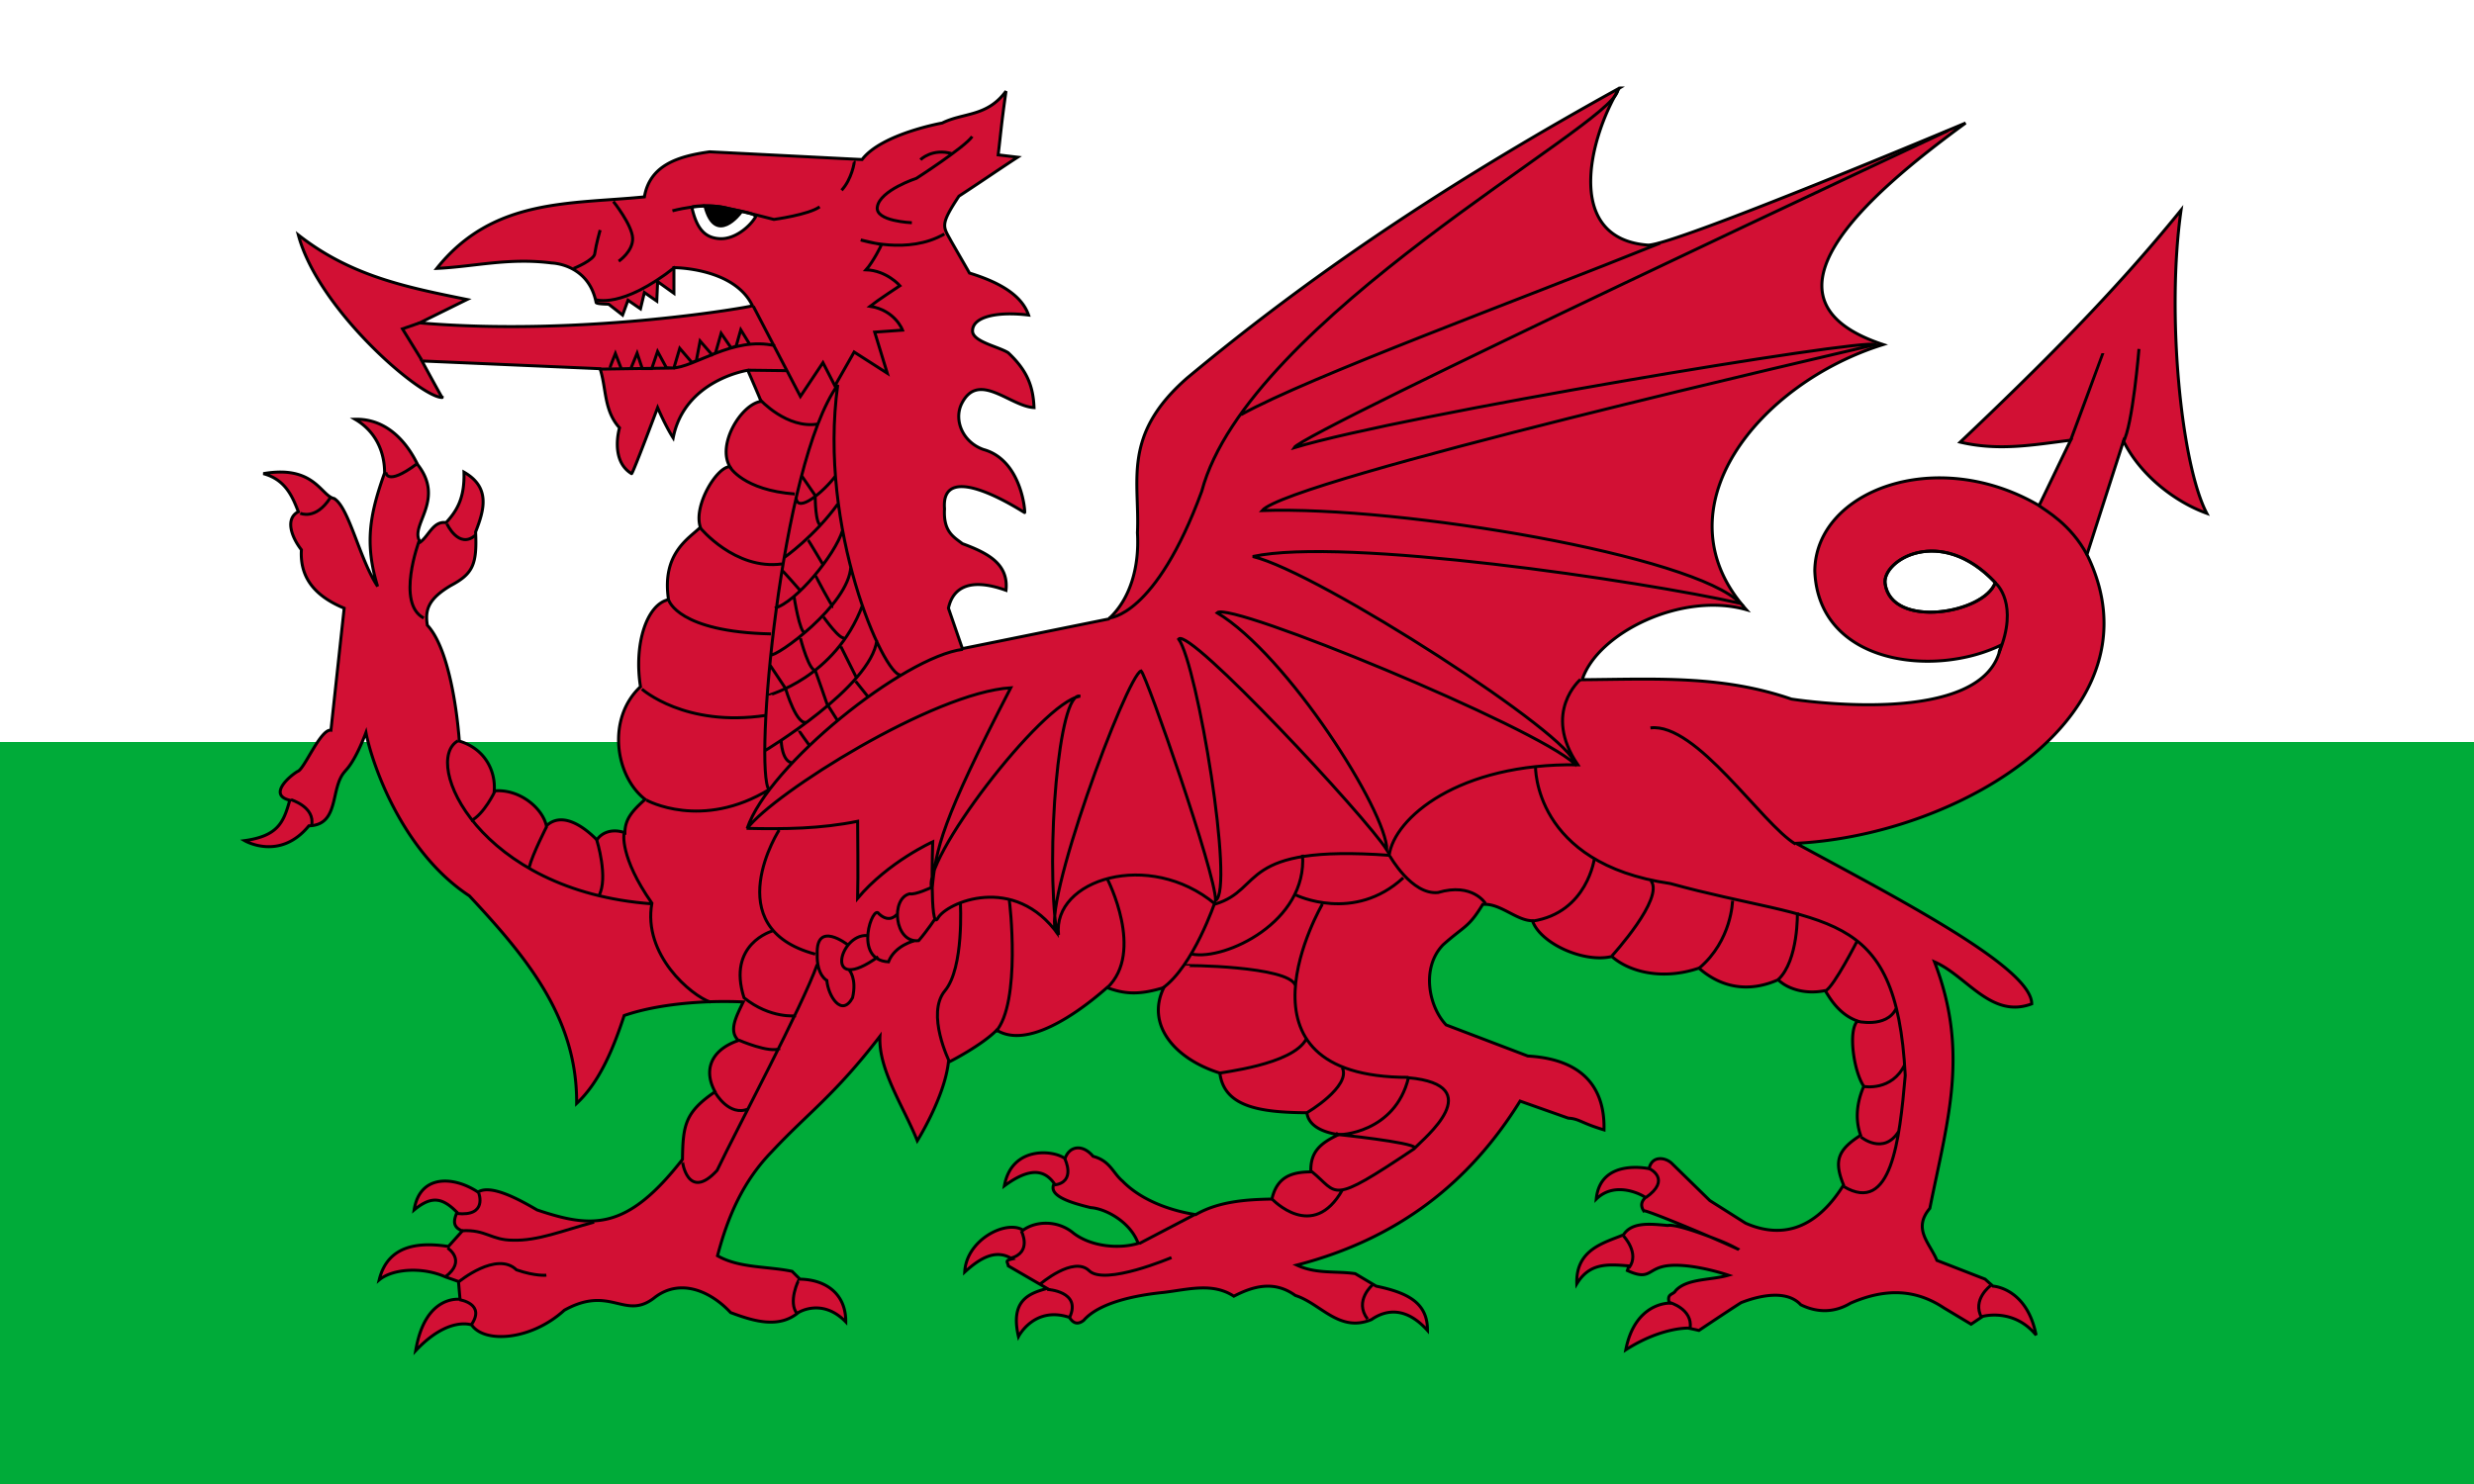 <svg xmlns="http://www.w3.org/2000/svg" width="830" height="498"><path fill="#00ab39" d="M0 0h830v498H0z"/><path fill="#fff" d="M0 0h830v249H0z"/><g stroke="#000" strokeWidth="1.8"><path fill="#d21034" d="M543.282 29.532c-.011.02-.019.044-.031.063.033-.018.061-.044.094-.063h-.063zm-.031.063c-52.242 28.887-99.003 58.945-144.969 97.25-22.06 19.27-15.833 34.631-16.687 51.937.711 11.618-2.511 22.426-9.656 28.938-16.35 3.306-32.715 6.632-49.063 9.938-1.566-4.524-3.121-9.042-4.687-13.563 1.495-6.94 7.232-10.352 19.312-6 .952-8.923-6.227-12.555-14.625-15.656-2.885-2.246-6.468-3.971-6-11.688-1.412-17.467 26.615 1.25 26.875 1.25.261 0-.934-17.627-13.812-21.156-7.022-2.485-9.994-9.892-7.313-15.375 5.618-11.209 16.194.878 24.282 1.312-.304-7.316-2.387-12.531-8.688-18.437-3.392-2.087-11.722-3.657-11.938-7.156-.176-4.752 7.808-6.784 18.782-5.469-2.288-6.66-9.668-10.968-19.813-14.094l-6-10.437c-2.841-5.26-4.115-5.402 2.469-15.375 5.915-3.827 13.774-9.237 19.688-13.063l-6.532-.781c.869-7.131.969-9.53 2.625-21.375-6.346 8.672-14.275 7.121-21.406 10.687 0 0-20.33 3.61-26.875 12.25-.261 0-51.125-2.593-51.125-2.593-10.84 1.51-20.099 4.582-21.906 15.125-24.792 2.502-50.755.289-69.657 24 12.87-.609 24.136-3.674 38.594-1.813 0 0 12.321.233 14.875 13.281.261.522 4.188.532 4.188.532 1.566 1.217 3.121 2.439 4.687 3.656.609-1.652 1.204-3.317 1.813-4.969l4.187 2.875c.434-1.826.879-3.642 1.313-5.469 1.392.957 2.764 1.919 4.156 2.875.087-2.174.195-4.357.281-6.53l5.469 3.905v-8.593s20.192-.047 26.344 12.781c.262.261-56.665 10.463-111.657 5.75 5.306-2.609 10.602-5.235 15.907-7.844-20.05-4.076-38.901-7.761-56.594-21.656 6.677 25.137 41.181 54.663 48.25 54.531 0 .261-6.781-12.25-6.781-12.25 19.916.87 39.835 1.725 59.75 2.594 2.175 6.61 1.213 14.02 6.531 19.844 0 0-3.299 10.925 4.031 15.375.262.521 8.75-22.157 8.75-22.157s2.6 6.101 5.219 10.157c3.795-19.508 25.031-22.688 25.031-22.688s4.438 10.176 4.438 10.438c-6.636.96-14.89 14.486-10.438 21.906-4.45.085-12.351 13.186-9.906 20.344-3.741 3.723-13.058 8.686-10.688 24.281-7.334 1.572-11.676 14.991-9.406 29.219-11.349 10.564-8.563 29.956 1.563 37.812-4.203 3.74-6.791 6.616-6.781 11.219-3.996-1.485-7.68-.244-9.407 2.375-4.898-5.021-11.931-9.418-16.937-4.719-1.296-5.94-9.032-12.474-17.5-11.718.496-6.264-2.755-14.018-11.719-16.719 0 0-1.814-29.358-10.719-38.875-.873-5.326.51-8.948 7.844-13.313 7.323-3.906 8.879-6.935 8.344-18 2.887-7.396 5.08-14.936-3.906-20.062.27 8.795-2.43 13.031-6 16.937-4.266-.621-5.756 4.358-8.626 6.532-4.016-5.414 8.472-13.799-.781-25.844-.521-.523-6.459-15.723-21.125-15.375 6.971 4.082 9.92 10.951 9.906 18-4.624 13.045-6.973 23.127-2.343 38.093-6.093-9.128-9.549-26.482-14.594-29.5-4.422-.862-6.582-11.321-23.75-8.343 7.406 1.992 9.757 7.647 11.75 12.781-4.541 2.342-2.285 8.519 1.031 12.781-.63 10.015 5.37 15.866 14.344 19.594-1.478 13.653-2.96 27.283-4.438 40.937-3.564-.454-9.05 13.425-11.218 13.844-3.489 2.171-9.581 8.01-2.594 9.656-2.076 7.492-4.001 12.009-15.156 13.563 0 0 11.787 6.991 21.562-4.969 10.474-.262 7.03-12.752 12.094-18.25 0-.26 2.874-2.066 7.062-13.062 1.832 9.819 11.908 39.888 34.688 54.812 19.856 21.256 36.175 41.33 36 69.656 7.75-7.208 12.378-18.624 15.938-29.5 10.776-3.748 26.191-5.179 39.937-4.562-2.358 4.961-4.997 9.721-1.594 12.938-9.593 3.294-11.695 10.256-7.843 17.218-10.112 6.867-10.778 11.28-10.938 22.688-18.708 23.985-30.249 23.188-48.781 16.968-6.086-3.572-15.505-8.714-19.844-6-8.004-5.334-19.512-6.126-21.406 6 6.006-4.978 9.592-4.018 14.375.782-.962 2.436-1.766 4.862 1.812 6.25-1.566 1.739-3.121 3.48-4.687 5.218-8.613-1.324-20.194-1.25-23.219 11.219 4.424-3.665 14.24-4.525 22.156-1.031 1.479.522 2.959 1.04 4.438 1.562.174 2 .358 4 .531 6 0 0-11.732-1.811-14.875 17.219 11-11.702 18.781-8.625 18.781-8.625 4.239 6.205 19.841 5.271 31.063-4.937 15.762-8.812 20.357 3.851 30.531-4.438 8.436-6.292 18.417-2.108 25.281 5.219 7.915 2.969 16.2 5.413 22.719 0 0 0 7.963-5.081 15.906 3.125.087-9.253-6.47-14.169-15.375-14.344l-2.625-2.625c-8.349-1.74-17.73-1.034-25.031-5.218 3.442-13.066 8.457-24.904 18.25-34.969 12.088-12.958 20.987-18.85 36.25-38.688-.589 11.211 8.003 23.677 12.531 35.063 0 0 9.116-14.555 10.438-26.375.26 0 11.423-5.81 16.187-10.75 10.056 6.237 26.446-4.994 37.032-14.281 6.524 2.47 11.478 2.292 19.062 0-6.088 12.39 3.521 23.883 18.781 28.687 1.411 10.938 12.459 13.229 29.219 13.313.706 6.436 10.688 7.312 10.688 7.312-6.308 2.94-9.596 5.886-9.376 12.531-6.464.044-11.36 1.671-13.062 9.125-8.876.152-17.922.833-25.562 5.219-8.176-1.269-18.122-4.657-24.532-11.219-3.306-2.783-4.131-6.796-9.906-8.344-3.66-4.326-8.039-3.36-9.406.782-3.783-2.955-17.972-4.328-20.344 9.125 6.624-4.848 12.564-6.696 16.719-.781-2.264 4.106 5.516 6.455 12.25 8.093 4.776.296 13.247 4.647 15.906 12-6.16 1.869-15.496 1.253-21.656-3.406-5.476-4.582-12.872-4.036-16.938-1.031-5.64-3.596-19.071 3.193-19.593 14.062 5.658-5.184 10.807-7.691 15.937-4.406-2.553.606-1.583.855-1.313 2.344l13.032 7.562c-6.394 1.687-12.405 4.238-9.625 16.156 0 0 5.208-10.296 16.937-6.5.261-.26 1.617 3.678 4.969 1.032 5.076-5.776 16.682-8.362 26.875-9.375 8.18-.977 16.347-3.387 23.469 1.281 6.341-3.262 13.401-5.456 20.625-.25 8.523 2.696 14.746 12.631 25.562 8.094 5.379-3.723 11.99-3.912 18.782 3.656.082-9.543-7.069-12.742-17.219-14.875-2.349-1.393-4.683-2.795-7.031-4.187-6.522-.958-13.072.198-19.594-2.876 34.134-8.824 58.062-27.859 74.906-55.031 5.392 1.913 10.764 3.805 16.156 5.719 3.825.245 4.117 1.574 12 3.938.297-11.614-4.689-23.578-25.562-24.782l-27.406-10.437c-5.818-6.135-8.447-19.152-1.032-26.875 7.258-6.463 8.525-5.689 13.313-13.563 5.822-.53 11.309 5.469 16.687 5.469 2.554 7.587 17.274 14.294 26.625 12 5.859 5.187 17.008 8.07 29.219 3.906 6.93 6.067 15.959 8.6 26.594 3.906 2.823 2.824 8.783 5.069 15.656 3.657.522 0 3.473 7.541 10.969 10.187-3.268 3.176-1.259 16.966 2.093 21.906-2.288 5.302-3.008 10.958-1.062 16.438-7.559 4.86-9.098 8.475-5.719 16.688-9.899 15.906-21.741 17.724-32.875 12.812-4.002-2.522-7.998-5.071-12-7.594-4.261-4.175-8.52-8.325-12.781-12.5-2.17-2.037-6.66-2.677-7.594 1.813 0 0-16.399-3.658-17.719 10.187 6.798-6.62 16.438-.792 16.438-.531s-2.296 1.823-.531 4.469c.397-.331 11.973 4.32 22.281 8.75 5.6 2.122 6.831 2.786 9.281 4.094a441.984 441.984 0 00-9.281-4.094c-6.275-2.379-12.388-4.279-14.188-3.813-5.84-.545-12.034-1.27-14.874 3.125-6.278 2.656-16.084 4.783-15.657 16.438 4.239-6.94 10.055-6.647 17.469-6-.174.522-.326 1.04-.5 1.562 8.05 3.667 6.523-.998 14.031-1.687 6.277-.576 15.174 1.672 19.875 3.25-5.913 1.739-13.954 1.009-17.75 5.219-.696 1.392-3.131.823-2.062 4.156 0 0-11.534-.298-14.625 15.656 11.728-7.509 20.615-7.281 20.875-7.281.261 0 3.656.781 3.656.781s14.084-9.406 14.344-9.406c.262 0 13.638-5.923 19.812.781 5.389 2.649 11.153 2.818 16.719-.531 10.966-4.77 21.231-5.104 31.313 1.594l9.124 5.468c1.304-.869 2.603-1.755 3.907-2.625 0 0 10.329-2.917 17.906 6.281-3.132-15.914-14.5-16.437-14.5-16.437-.87-.783-1.756-1.561-2.625-2.344-5.392-2.087-10.764-4.194-16.156-6.281-2.354-5.826-8.268-10.465-2.375-17.469 6.02-29.926 13.218-52.401 1.562-82.719 10.871 4.696 19.005 19.217 32.625 14.094 0-12.176-44.822-35.294-79.062-53.875 56.094-2.87 123.51-44.277 97.594-96.906 4.088-12.697 8.162-25.397 12.25-38.094 5.77 11.623 17.453 20.483 27.937 24.25-8.641-16.496-13.6-66.93-8.625-101.75-22.603 27.922-47.563 52.702-74.094 77.875 13.05 3.05 24.453.904 37.063-.656-3.566 7.305-7.029 14.632-10.594 21.938-34.473-20.188-74.947-5.038-75.25 21.906 1.179 31.42 40.027 35.885 62.437 24.937-4.442 28.647-70.281 18.094-70.281 18.094-23.394-8.064-45.613-6.683-70.187-6.5 5.106-15.71 33.46-29.652 55.062-23.5-30.243-33.91 4.275-76.008 45.906-88.97-45.376-14.965-6.304-49.557 27.657-74.343 0 0-97.663 41.101-106.563 40.969-27.779-2.087-20.207-34.967-9.625-52.656zM236.72 69.064c2.273.012 4.945.234 7.062.75 4.404 1.073 9.763 1.688 9.688 3-2.039 3.412-7.047 7.529-11.969 7.281-4.921-.248-7.766-3.198-9.406-10.594.503-.272 2.352-.45 4.625-.437zm411.094 115.875c6.403-.088 14.074 2.62 21.562 10.562-3.6 10.37-34.842 15.697-36.937.344-.633-4.641 6.016-10.78 15.375-10.906z"/><path fill="none" strokeLinejoin="round" d="M268.98 159.71l4.737 6.891m-.215.217s0 9.259 1.938 9.476m-4.307 4.952c.215.216 4.954 8.184 4.954 8.184m-13.569 2.153c.215 0 6.031 6.677 6.031 6.677m5.051-5.18c0 .215 5.501 10.565 5.932 10.565m-13.136-3.447s1.938 12.491 3.66 12.061m-11.801 10.828l5.556 8.339m4.738-17.229s3.015 11.845 5.383 10.767m2.364-17.879c.216.215 5.606 7.974 7.112 6.897m-1.291 3.014l5.168 10.338m-13.783-2.37c.215.432 4.307 12.277 4.307 12.277m-14.214-6.03s3.877 13.137 7.323 10.982m-8.83 6.462s.215 6.891 3.661 7.321m2.37-10.767c0 .215 3.445 4.954 3.445 4.954m6.398-13.149l2.862 4.534m6.246-12.921l4.308 5.383m-24.293-67.137c.215 5.815 9.437-2.048 13.098-7.002m-17.018 27.19s10.122-7.107 17.875-17.875m-21.106 34.889c7.107-1.938 20.183-17.753 22.767-26.152m-24.275 41.873c1.94.861 26.367-16.732 27.014-29.653m-27.659 43.221c0-.215 22.33-5.693 31.591-30.244m-32.79 48.826s35.657-21.381 37.595-37.102m240.77 73.006s-2.299 18.453-20.82 21.252m26.635 11.699c.215-.216 17.659-19.383 13.137-25.198m27.351 6.676s-.215 13.353-11.199 22.613m32.95-18.735s.432 16.151-6.46 22.612m26.488-12.922s-7.727 15.126-10.526 16.634m10.191 10.173s10.167 2.534 13.397-4.143m-10.761 26.084s9.399 1.697 13.706-7.347m-14.714 24.284s7.607 6.391 12.776-2.007m-121.95-122.44s-.862 32.735 45.225 39.41c51.472 14.215 75.807 6.677 78.823 64.394-1.938 21.967-4.668 46.778-20.604 37.301m-152.32-110.95s7.323 13.136 16.152 12.275c11.629-3.446 15.936 3.661 15.936 3.661m-63.53-2.8s19.383 9.476 35.964-5.815m-33.811-7.753c1.722 22.613-26.059 35.535-37.043 33.382m38.36 53.27c.216 0 15.05-8.905 12.036-15.152m-41.566 1.94c.431-.432 24.982-2.801 29.505-11.631m-40.919-24.552c0-.215 34.845.097 37.213 6.557m9.09-27.231s-34.028 58.148 28.858 58.148m-64.824-59.01s-7.323 21.753-17.66 29.074m-18.52-36.61s12.636 24.449-.071 36.509m-32.879-29.618c.215.43 4.091 34.673-4.524 44.364m-11.843-43.287s1.291 21.751-5.169 29.504c-6.462 7.753 1.513 23.856 1.513 23.856m-78.5 10.457s4.624 8.114 11.086 5.313m-3.231-23.042s10.337 4.522 13.783 2.799m-2.584-39.411s-15.291 4.307-9.476 22.397c8.829 7.108 17.444 6.03 17.444 6.03m-38.119 48.456c-.215 0 1.723 14.215 11.63 3.446 6.891-14.428 28.643-55.132 33.597-69.131m10.121-6.675s-10.553-8.184-10.121 3.23c-.217 7.106 3.229 8.829 3.229 8.829.43 5.169 4.954 12.49 8.614 5.815 1.508-6.461-1.076-9.261-1.076-9.261m6.03-11.63c-9.476-.646-14.644 20.245 3.662 7.11m6.245-14.216s-2.368 3.232-6.03-.215c-1.939-3.445-8.829 15.507 3.231 16.152 2.153-5.6 8.83-7.107 8.83-7.107m5.6-17.875s-5.385 2.584-7.323 2.153c-6.461 1.508-5.17 16.584 3.014 15.722 2.799-3.23 5.815-7.753 5.815-7.753m-52.29-29.83c-.216 0-21.372 33.268 11.794 42.098m256.71-92.175s-12.922 10.984-.862 28.643c-40.058-.645-61.592 17.875-63.315 30.365-51.041-3.66-41.78 11.416-58.364 16.368-22.182-18.521-54.702-8.183-52.548 10.337-14.861-20.89-37.688-10.767-40.487-5.599-2.8 5.169-1.723-25.628-1.723-25.628s-14.86 6.677-25.199 18.952c.217-8.183 0-21.536 0-25.843-12.418 2.512-24.407 2.654-37.257 2.369m-33.596-9.476s18.52 10.337 41.349-3.661m-42.857-33.596s14.43 12.92 41.566 8.829m-32.52-38.55s3.229 10.553 34.243 11.199m-23.74-35.604s11.679 14.283 27.4 12.13m-17.443-32.52s4.522 7.753 21.751 9.045m-11.631-31.658s9.046 9.907 19.384 8.184m34.431-88.698s4.006-4.005 10.682-2.003m-13.573 23.142s-12.463-.445-11.573-5.34c.892-5.563 13.13-9.569 13.13-9.569s16.243-10.458 18.691-14.019m-73.432 56.966l15.8 30.263 7.565-11.349 4.006 7.788 6.453-11.348 11.126 7.12-4.228-13.796 9.345-.667s-2.448-6.676-10.904-8.01c2.226-1.78 10.014-6.899 10.014-6.899s-4.449-5.118-11.348-5.34c2.225-2.448 5.34-8.456 5.118-8.456-.222 0-6.899-1.558-6.899-1.558s15.8 5.118 28.038-2.003m-30.25-24.467c.222.223-.891 6.231-4.229 9.791m-56.742 6.899s9.774-2.69 17.088-1.165c7.245 1.488 16.958 4.057 16.958 4.057s11.57-1.557 15.354-4.228m-73.656 7.789s-1.334 4.672-1.779 7.788c0 2.225-7.122 5.118-7.122 5.118m13.353-22.475s6.23 7.788 6.452 12.238c.223 4.45-4.672 7.789-4.672 7.789m-66.089 33.156l-6.454-10.458 5.786-2.003m117.2 156.72c-5.168-6.676 3.876-109.19 23.044-135.89-6.676 48.24 15.506 97.558 21.105 97.343m-102.4-125.99s8.722 3.337 26.812-10.984m24.443 34.676l12.975.16m389.49-80.51s-216.19 101.02-219.34 106.37c36.505-11.015 191.33-36.82 195.11-34.616-9.126 2.203-197 45.315-205.81 55.7 46.889-1.573 145.08 15.106 160.49 31.155-33.358-7.552-133.12-22.343-163.64-15.735 22.344 5.35 107.94 60.737 107.94 69.548-12.902-12.272-115.81-54.757-119.9-50.665 23.6 14.16 56.96 66.714 56.958 79.617-6.923-11.014-66.4-74.898-69.861-70.807 6.294 8.813 18.766 84.222 12.39 87.717 0-9.126-23.09-75.13-24.978-77.017-4.721 1.258-34.152 80.528-28.321 87.899-3.776-26.433.628-81.604 7.866-79.402-12.901 1.888-54.078 56.18-49.673 64.677 1.259-13.532 3.1-22.507 26.386-67.51-25.805 1.573-79.302 35.247-88.43 47.205 7.239-21.398 52.555-57.59 72.381-60.107m93.316-78.747c22.85-12.68 93.46-38.557 140.56-57.543m-184.91 125.78s15.576-.222 31.153-42.501c15.35-57.85 137.07-122.38 139.52-134.4m-376.67 235.07s-3.615 7.703-8.066 9.929m25.525 1.744s-4.829 9.382-5.942 13.832m22.65-9.243s4.052 12.803.714 18.812m-47.239-52.053c-12.238 6.899 6.964 50.494 65.041 54.722m-9.346-23.587s-1.557 7.788 9.346 23.365c-3.115 17.356 13.195 30.996 19.649 33.22m-33.67-213.01c0-.222 1.78-4.672 1.78-4.672l1.984 5.144 3.193-.083 2.107-5.158 1.73 5.177h3.173l1.957-5.748 2.957 5.442 2.512.128 1.977-6.63 4.077 4.75 1.481-.574 1.27-6.632 4.028 4.638 1.155-.677 1.868-6.536 3.345 4.86 1.685-.55 1.563-5.492 3.11 5.048m-50.532 8.149l24.274-.361c7.723-.115 20.442-10.82 34.684-7.481m-110.12 59.774s4.005 8.679 9.569 3.783m-18.914 2.003s-7.789 20.917 1.557 25.81M129.47 158.45s0 4.895 10.236-2.67m-42.073 112.59s8.233 2.448 6.898 8.679m-3.788-104.81s5.118 2.448 10.014-5.117m44.282 245.89c8.01-.445 9.735 3.172 17.023 3.172 8.396.256 16.577-3.172 27.26-6.065m68.757 19.36c-.223 0-3.783 7.565-.667 11.347m-113.49-10.68s12.685-10.46 19.36-4.005c6.454 2.226 10.013 1.78 10.013 1.78m-22.69-27.59s3.115 8.01-7.344 6.898m-3.115 11.57s6.675 4.23-.89 9.792m4.895 7.566s9.123 1.336 3.782 8.678m290.91-64.115s24.776 2.564 25.915 4.415c2.85-2.991 24.972-20.911-2.225-23.473-4.555 18.654-23.263 19.343-23.69 19.058zm-8.828 12.388c9.255 7.404 5.463 11.84 34.513-7.666m-47.756 16.923s13.67 14.667 23.637-3.134m-49.695 8.402l-18.51 9.682m-33.322 13.67s11.25-9.682 16.518-4.556c5.268 5.126 27.624-4.413 27.624-4.413m-35.74-33.037s3.845 7.689-3.56 8.686m-11.107 15.379s3.901 7.23-3.646 9.223m12.332 10.428s11.677.569 7.547 9.397m101.67-10.964s-6.408 5.41-1.708 11.535m94.691-50.408s7.404 3.559-1.424 9.683m-7.404 12.815s5.553 5.839 1.851 10.679m13.67 11.676s7.688 2.136 6.835 8.544m100.81-14.24s-6.408 4.699-2.99 10.823m-111.139-197.97c15.38-1.852 37.45 32.322 48.698 39.015m67.272-87.425s7.79 6.8.936 23.205m13.505-49.366c2.167 1.686 10.54 6.154 16.07 16.496m5.311-67.659c0 .142-10.822 29.191-10.822 29.191m22.925-30.615s-2.136 25.915-5.268 31.184m-42.957 47.223c-3.6 10.371-34.84 15.678-36.935.326-1.065-7.816 18.503-19.872 36.935-.326z"/><path strokeLinejoin="round" d="M236.48 69.148l12.02 2.225s-8.46 11.349-12.02-2.225z"/></g></svg>